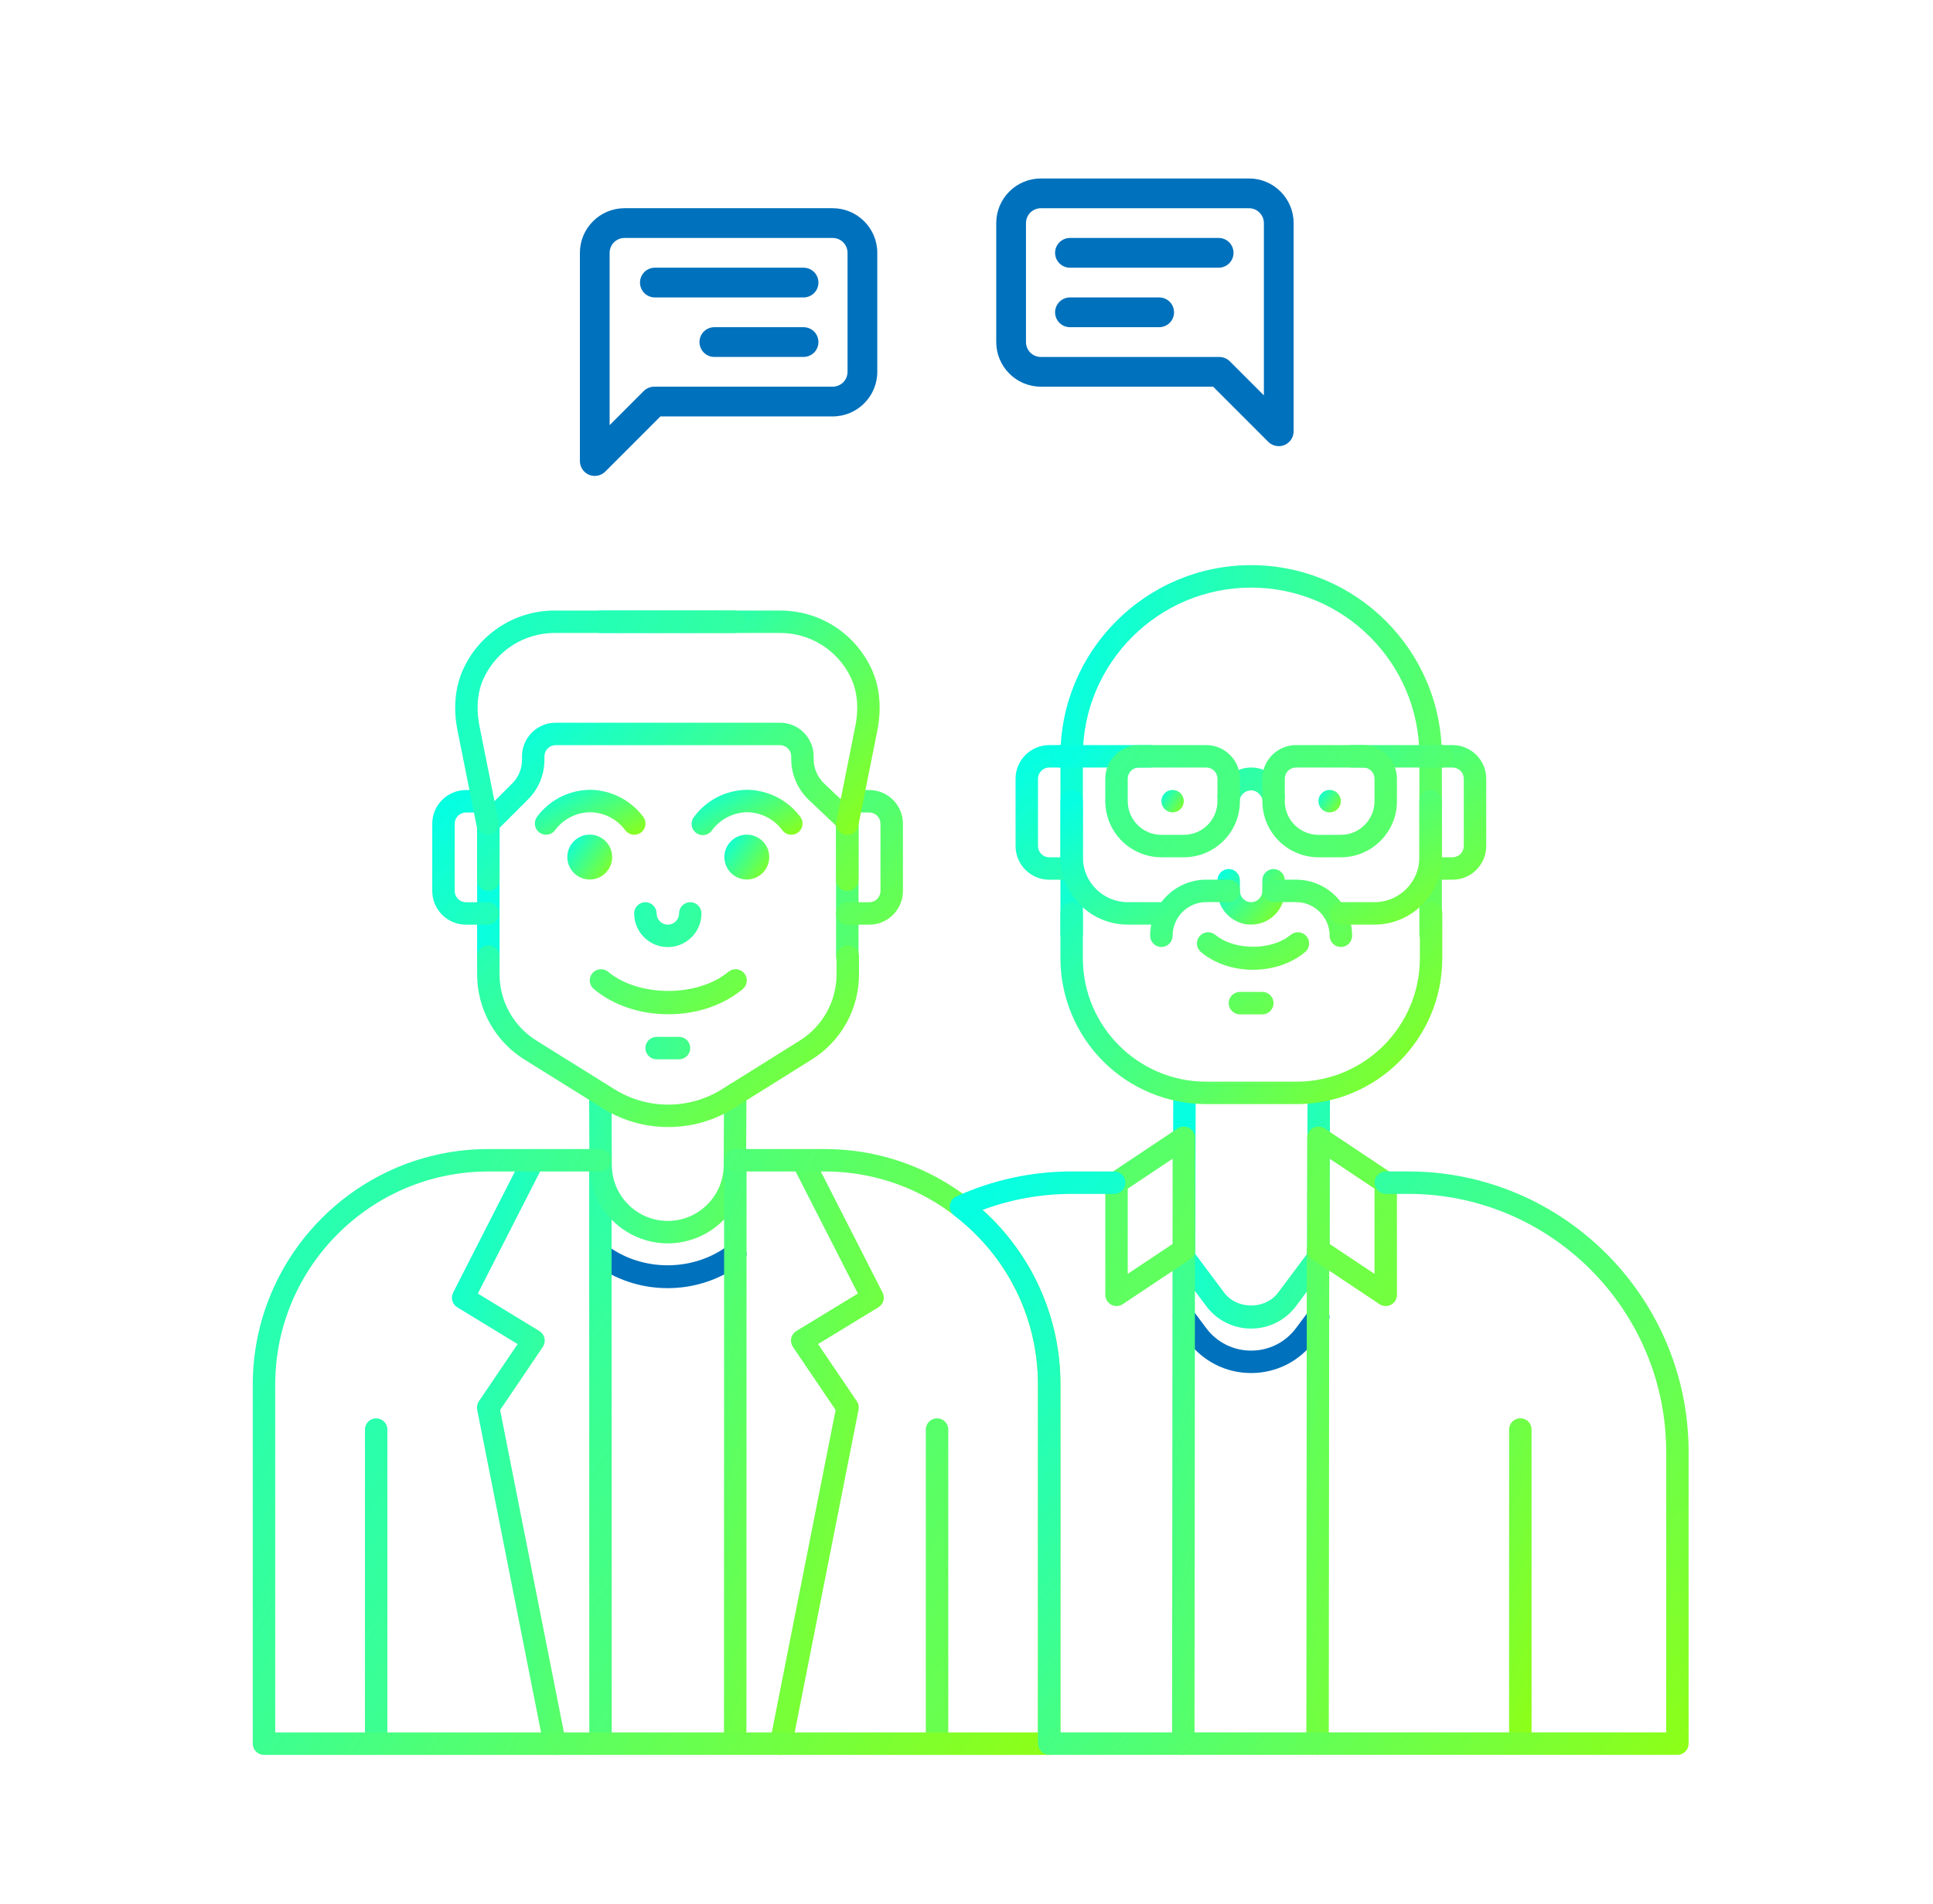 <svg width="65" height="64" viewBox="0 0 65 64" fill="none" xmlns="http://www.w3.org/2000/svg">
<path d="M42.071 46.161C41.66 46.162 41.255 46.068 40.888 45.884C40.52 45.7 40.202 45.433 39.957 45.103L39.511 44.507C39.451 44.427 39.425 44.326 39.44 44.227C39.454 44.128 39.507 44.039 39.587 43.979C39.667 43.919 39.768 43.893 39.867 43.908C39.966 43.922 40.055 43.975 40.115 44.055L40.561 44.651C40.736 44.887 40.964 45.078 41.226 45.209C41.488 45.34 41.777 45.408 42.071 45.407C42.67 45.407 43.22 45.132 43.58 44.651L44.026 44.055C44.086 43.975 44.175 43.922 44.274 43.908C44.373 43.893 44.474 43.919 44.554 43.979C44.634 44.039 44.687 44.128 44.702 44.227C44.716 44.326 44.69 44.427 44.63 44.507L44.184 45.103C43.94 45.432 43.621 45.7 43.254 45.884C42.886 46.067 42.481 46.162 42.071 46.161ZM22.451 43.307C21.552 43.309 20.678 43.018 19.961 42.476C19.885 42.415 19.836 42.326 19.825 42.23C19.813 42.133 19.839 42.035 19.897 41.957C19.956 41.879 20.042 41.827 20.138 41.812C20.235 41.796 20.333 41.818 20.413 41.873C21.599 42.764 23.315 42.761 24.5 41.864C24.58 41.803 24.68 41.777 24.779 41.791C24.878 41.804 24.968 41.857 25.028 41.936C25.089 42.016 25.115 42.117 25.101 42.216C25.088 42.315 25.035 42.404 24.956 42.465C24.236 43.013 23.356 43.309 22.451 43.307Z" fill="#0071BC"/>
<path d="M51.124 58.587C51.024 58.587 50.928 58.547 50.857 58.476C50.786 58.405 50.746 58.309 50.746 58.209V48.059C50.746 47.959 50.786 47.863 50.857 47.792C50.928 47.721 51.024 47.682 51.124 47.682C51.224 47.682 51.32 47.721 51.391 47.792C51.461 47.863 51.501 47.959 51.501 48.059V58.209C51.501 58.309 51.461 58.405 51.391 58.476C51.32 58.547 51.224 58.587 51.124 58.587ZM42.071 44.666C41.778 44.667 41.488 44.599 41.226 44.468C40.964 44.337 40.736 44.146 40.561 43.91L39.512 42.508C39.463 42.442 39.436 42.362 39.437 42.28L39.452 36.992C39.453 36.893 39.493 36.797 39.563 36.727C39.634 36.656 39.73 36.617 39.83 36.617H39.83C40.038 36.618 40.208 36.787 40.207 36.995L40.191 42.156L41.165 43.459C41.596 44.035 42.545 44.035 42.977 43.459L43.952 42.156L43.968 36.993C43.968 36.894 44.008 36.798 44.078 36.727C44.149 36.657 44.245 36.618 44.345 36.618H44.345C44.554 36.618 44.723 36.788 44.722 36.996L44.706 42.283C44.706 42.364 44.679 42.443 44.631 42.508L43.581 43.91C43.406 44.146 43.178 44.337 42.916 44.468C42.654 44.599 42.364 44.667 42.071 44.666Z" fill="url(#paint0_linear_968_3420)"/>
<path d="M39.79 59C39.69 59 39.594 58.96 39.523 58.889C39.452 58.819 39.413 58.723 39.413 58.623L39.428 42.019C39.428 41.919 39.468 41.823 39.539 41.752C39.61 41.682 39.706 41.642 39.806 41.642C39.906 41.642 40.002 41.682 40.072 41.752C40.143 41.823 40.183 41.919 40.183 42.019L40.167 58.623C40.167 58.723 40.127 58.819 40.056 58.889C39.986 58.96 39.89 59 39.79 59ZM44.305 59C44.205 59 44.109 58.96 44.038 58.889C43.968 58.819 43.928 58.723 43.928 58.623L43.944 42.02C43.944 41.92 43.983 41.824 44.054 41.753C44.125 41.682 44.221 41.643 44.321 41.643C44.421 41.643 44.517 41.682 44.587 41.753C44.658 41.824 44.698 41.92 44.698 42.02L44.682 58.623C44.682 58.723 44.642 58.819 44.572 58.889C44.501 58.96 44.405 59 44.305 59ZM48.106 31.778C48.006 31.778 47.91 31.738 47.84 31.668C47.769 31.597 47.729 31.501 47.729 31.401V25.412C47.729 22.293 45.191 19.755 42.071 19.755C38.951 19.755 36.413 22.293 36.413 25.412V31.4C36.413 31.5 36.373 31.596 36.303 31.667C36.232 31.738 36.136 31.777 36.036 31.777C35.936 31.777 35.84 31.738 35.769 31.667C35.698 31.596 35.659 31.5 35.659 31.4V25.412C35.659 21.876 38.535 19 42.071 19C45.607 19 48.484 21.877 48.484 25.412V31.4C48.484 31.45 48.474 31.499 48.455 31.545C48.436 31.591 48.408 31.632 48.373 31.667C48.338 31.703 48.297 31.73 48.251 31.749C48.205 31.768 48.156 31.778 48.106 31.778Z" fill="url(#paint1_linear_968_3420)"/>
<path d="M42.071 31.085C41.447 31.085 40.94 30.577 40.94 29.953V29.593C40.94 29.494 40.979 29.398 41.05 29.327C41.121 29.256 41.217 29.216 41.317 29.216C41.417 29.216 41.513 29.256 41.583 29.327C41.654 29.398 41.694 29.494 41.694 29.593V29.953C41.694 30.053 41.734 30.149 41.804 30.22C41.875 30.291 41.971 30.331 42.071 30.331C42.171 30.331 42.267 30.291 42.338 30.22C42.408 30.149 42.448 30.053 42.448 29.953V29.593C42.448 29.494 42.488 29.398 42.559 29.327C42.63 29.256 42.725 29.216 42.825 29.216C42.925 29.216 43.021 29.256 43.092 29.327C43.163 29.398 43.203 29.494 43.203 29.593V29.953C43.203 30.577 42.695 31.085 42.071 31.085Z" fill="url(#paint2_linear_968_3420)"/>
<path d="M39.43 27.311C39.638 27.311 39.807 27.142 39.807 26.934C39.807 26.726 39.638 26.557 39.43 26.557C39.222 26.557 39.053 26.726 39.053 26.934C39.053 27.142 39.222 27.311 39.43 27.311Z" fill="url(#paint3_linear_968_3420)"/>
<path d="M44.711 27.311C44.919 27.311 45.088 27.142 45.088 26.934C45.088 26.726 44.919 26.557 44.711 26.557C44.502 26.557 44.334 26.726 44.334 26.934C44.334 27.142 44.502 27.311 44.711 27.311Z" fill="url(#paint4_linear_968_3420)"/>
<path d="M36.02 29.576H35.282C34.658 29.576 34.15 29.068 34.15 28.444V26.181C34.15 25.557 34.658 25.05 35.282 25.05H36.02C36.12 25.05 36.216 25.089 36.287 25.16C36.358 25.231 36.397 25.327 36.397 25.427C36.397 25.527 36.358 25.623 36.287 25.694C36.216 25.764 36.12 25.804 36.02 25.804H35.282C35.181 25.804 35.086 25.844 35.015 25.914C34.944 25.985 34.904 26.081 34.904 26.181V28.444C34.904 28.544 34.944 28.64 35.015 28.711C35.086 28.782 35.181 28.822 35.282 28.822H36.02C36.12 28.822 36.216 28.861 36.287 28.932C36.358 29.003 36.397 29.099 36.397 29.199C36.397 29.299 36.358 29.395 36.287 29.465C36.216 29.536 36.12 29.576 36.02 29.576ZM48.845 29.576H48.106C48.006 29.576 47.91 29.536 47.84 29.465C47.769 29.395 47.729 29.299 47.729 29.199C47.729 29.099 47.769 29.003 47.84 28.932C47.91 28.861 48.006 28.822 48.106 28.822H48.845C48.945 28.822 49.041 28.782 49.112 28.711C49.182 28.64 49.222 28.544 49.222 28.444V26.181C49.222 26.081 49.182 25.985 49.112 25.914C49.041 25.844 48.945 25.804 48.845 25.804H48.106C48.006 25.804 47.91 25.764 47.84 25.694C47.769 25.623 47.729 25.527 47.729 25.427C47.729 25.327 47.769 25.231 47.84 25.16C47.91 25.089 48.006 25.05 48.106 25.05H48.845C49.469 25.05 49.977 25.557 49.977 26.181V28.444C49.977 29.068 49.469 29.576 48.845 29.576ZM39.053 31.838C38.954 31.838 38.858 31.799 38.787 31.728C38.716 31.658 38.676 31.562 38.676 31.462V31.46C38.676 30.419 39.523 29.574 40.562 29.574H41.317C41.417 29.574 41.513 29.613 41.584 29.684C41.654 29.755 41.694 29.851 41.694 29.951C41.694 30.051 41.654 30.147 41.584 30.218C41.513 30.288 41.417 30.328 41.317 30.328H40.562C39.938 30.328 39.431 30.836 39.431 31.46C39.431 31.56 39.391 31.656 39.32 31.727C39.25 31.798 39.154 31.838 39.053 31.838ZM45.089 31.838C44.989 31.838 44.893 31.799 44.822 31.728C44.752 31.658 44.712 31.562 44.712 31.462V31.46C44.712 30.836 44.204 30.328 43.58 30.328H42.825C42.725 30.328 42.63 30.288 42.559 30.218C42.488 30.147 42.448 30.051 42.448 29.951C42.448 29.851 42.488 29.755 42.559 29.684C42.63 29.613 42.725 29.574 42.825 29.574H43.58C44.62 29.574 45.466 30.419 45.466 31.46C45.466 31.509 45.456 31.558 45.438 31.604C45.419 31.65 45.391 31.692 45.356 31.727C45.321 31.762 45.279 31.79 45.233 31.809C45.188 31.828 45.138 31.838 45.089 31.838ZM42.448 34.102H41.694C41.594 34.102 41.498 34.063 41.427 33.992C41.356 33.921 41.317 33.825 41.317 33.725C41.317 33.625 41.356 33.529 41.427 33.459C41.498 33.388 41.594 33.348 41.694 33.348H42.448C42.548 33.348 42.644 33.388 42.715 33.459C42.786 33.529 42.825 33.625 42.825 33.725C42.825 33.825 42.786 33.921 42.715 33.992C42.644 34.063 42.548 34.102 42.448 34.102Z" fill="url(#paint5_linear_968_3420)"/>
<path d="M39.053 31.085H37.922C36.674 31.085 35.659 30.069 35.659 28.822V26.936C35.659 26.835 35.698 26.74 35.769 26.669C35.84 26.598 35.936 26.558 36.036 26.558C36.136 26.558 36.232 26.598 36.303 26.669C36.373 26.74 36.413 26.835 36.413 26.936V28.822C36.413 29.654 37.09 30.33 37.922 30.33H39.053C39.154 30.33 39.249 30.37 39.32 30.441C39.391 30.512 39.431 30.608 39.431 30.708C39.431 30.808 39.391 30.904 39.32 30.974C39.249 31.045 39.154 31.085 39.053 31.085ZM46.22 31.085H45.089C44.989 31.085 44.893 31.045 44.822 30.974C44.751 30.904 44.712 30.808 44.712 30.708C44.712 30.608 44.751 30.512 44.822 30.441C44.893 30.37 44.989 30.33 45.089 30.33H46.22C47.053 30.33 47.729 29.654 47.729 28.822V26.936C47.729 26.835 47.769 26.74 47.84 26.669C47.91 26.598 48.006 26.558 48.106 26.558C48.206 26.558 48.302 26.598 48.373 26.669C48.444 26.74 48.484 26.835 48.484 26.936V28.822C48.484 30.069 47.468 31.085 46.22 31.085ZM42.135 32.603C41.467 32.603 40.846 32.392 40.384 32.009C40.307 31.945 40.259 31.853 40.25 31.753C40.241 31.654 40.272 31.554 40.336 31.477C40.4 31.401 40.492 31.352 40.591 31.343C40.691 31.334 40.79 31.365 40.867 31.429C41.51 31.964 42.76 31.964 43.402 31.429C43.479 31.365 43.578 31.334 43.678 31.343C43.777 31.352 43.869 31.401 43.933 31.477C43.997 31.554 44.028 31.654 44.019 31.753C44.01 31.853 43.962 31.945 43.885 32.009C43.423 32.392 42.802 32.603 42.135 32.603Z" fill="url(#paint6_linear_968_3420)"/>
<path d="M43.596 37.12H40.562C39.262 37.118 38.016 36.601 37.096 35.682C36.177 34.763 35.66 33.516 35.658 32.216V30.708C35.658 30.608 35.698 30.512 35.769 30.441C35.84 30.37 35.936 30.33 36.036 30.33C36.136 30.33 36.232 30.37 36.302 30.441C36.373 30.512 36.413 30.608 36.413 30.708V32.216C36.413 34.504 38.274 36.366 40.562 36.366H43.596C45.884 36.366 47.745 34.504 47.745 32.216V30.708C47.745 30.608 47.785 30.512 47.855 30.441C47.926 30.37 48.022 30.33 48.122 30.33C48.222 30.33 48.318 30.37 48.389 30.441C48.459 30.512 48.499 30.608 48.499 30.708V32.216C48.499 34.92 46.299 37.12 43.596 37.12ZM38.676 25.804H35.658C35.558 25.804 35.462 25.764 35.392 25.694C35.321 25.623 35.281 25.527 35.281 25.427C35.281 25.327 35.321 25.231 35.392 25.16C35.462 25.089 35.558 25.05 35.658 25.05H38.676C38.776 25.05 38.872 25.089 38.943 25.16C39.014 25.231 39.053 25.327 39.053 25.427C39.053 25.527 39.014 25.623 38.943 25.694C38.872 25.764 38.776 25.804 38.676 25.804ZM48.483 25.804H45.466C45.366 25.804 45.27 25.764 45.199 25.694C45.128 25.623 45.089 25.527 45.089 25.427C45.089 25.327 45.128 25.231 45.199 25.16C45.27 25.089 45.366 25.05 45.466 25.05H48.483C48.583 25.05 48.679 25.089 48.75 25.16C48.821 25.231 48.861 25.327 48.861 25.427C48.861 25.527 48.821 25.623 48.75 25.694C48.679 25.764 48.583 25.804 48.483 25.804ZM42.825 27.165C42.742 27.165 42.662 27.138 42.596 27.087C42.53 27.036 42.483 26.965 42.462 26.885C42.283 26.418 41.78 26.519 41.682 26.885C41.669 26.933 41.647 26.978 41.617 27.017C41.586 27.056 41.549 27.09 41.506 27.114C41.463 27.139 41.415 27.155 41.366 27.161C41.317 27.168 41.267 27.164 41.219 27.151C41.171 27.139 41.127 27.116 41.087 27.086C41.048 27.056 41.015 27.019 40.99 26.976C40.965 26.933 40.95 26.886 40.943 26.836C40.937 26.787 40.94 26.737 40.953 26.69C41.093 26.168 41.553 25.803 42.072 25.803C42.542 25.803 42.963 26.097 43.144 26.552C43.162 26.598 43.178 26.644 43.19 26.691C43.205 26.747 43.207 26.806 43.196 26.862C43.184 26.919 43.16 26.972 43.125 27.018C43.089 27.064 43.044 27.101 42.992 27.126C42.94 27.152 42.883 27.165 42.825 27.165Z" fill="url(#paint7_linear_968_3420)"/>
<path d="M39.808 28.822H39.053C38.553 28.821 38.074 28.622 37.72 28.268C37.367 27.915 37.168 27.436 37.167 26.936V26.181C37.167 25.557 37.675 25.05 38.299 25.05H40.562C41.186 25.05 41.694 25.557 41.694 26.181V26.936C41.694 27.976 40.847 28.822 39.808 28.822ZM38.299 25.804C38.199 25.804 38.103 25.844 38.032 25.914C37.961 25.985 37.922 26.081 37.922 26.181V26.936C37.922 27.559 38.429 28.067 39.053 28.067H39.808C40.432 28.067 40.939 27.559 40.939 26.936V26.181C40.939 26.081 40.9 25.985 40.829 25.914C40.758 25.844 40.662 25.804 40.562 25.804H38.299ZM45.089 28.822H44.334C43.834 28.821 43.355 28.622 43.001 28.268C42.648 27.915 42.449 27.436 42.448 26.936V26.181C42.448 25.557 42.956 25.05 43.58 25.05H45.843C46.467 25.05 46.974 25.557 46.974 26.181V26.936C46.974 27.976 46.128 28.822 45.089 28.822ZM43.58 25.804C43.48 25.804 43.384 25.844 43.313 25.914C43.242 25.985 43.203 26.081 43.203 26.181V26.936C43.203 27.559 43.71 28.067 44.334 28.067H45.089C45.712 28.067 46.22 27.559 46.22 26.936V26.181C46.22 26.081 46.18 25.985 46.11 25.914C46.039 25.844 45.943 25.804 45.843 25.804H43.58ZM37.544 43.91C37.444 43.91 37.349 43.87 37.278 43.799C37.207 43.728 37.167 43.633 37.167 43.532V39.76C37.167 39.634 37.23 39.517 37.336 39.447L39.599 37.938C39.656 37.9 39.721 37.878 39.79 37.875C39.858 37.872 39.926 37.887 39.986 37.92C40.046 37.952 40.096 38 40.131 38.058C40.166 38.117 40.185 38.183 40.185 38.252V42.024C40.185 42.086 40.17 42.147 40.14 42.202C40.111 42.257 40.068 42.303 40.017 42.337L37.754 43.846C37.691 43.887 37.619 43.91 37.544 43.91ZM37.922 39.962V42.827L39.431 41.822V38.956L37.922 39.962ZM39.808 42.024H39.815H39.808ZM46.597 43.91C46.523 43.91 46.45 43.888 46.388 43.846L44.125 42.337C44.073 42.303 44.031 42.257 44.002 42.202C43.972 42.147 43.957 42.086 43.957 42.024V38.252C43.957 38.183 43.975 38.117 44.011 38.058C44.046 37.999 44.096 37.952 44.156 37.919C44.216 37.887 44.284 37.872 44.352 37.875C44.42 37.878 44.486 37.9 44.543 37.938L46.806 39.447C46.912 39.517 46.974 39.634 46.974 39.76V43.532C46.975 43.582 46.965 43.631 46.946 43.677C46.927 43.723 46.9 43.765 46.864 43.8C46.829 43.835 46.788 43.862 46.742 43.881C46.696 43.9 46.647 43.91 46.597 43.91ZM44.711 41.822L46.22 42.827V39.962L44.711 38.956V41.822ZM12.649 58.59C12.549 58.59 12.453 58.55 12.383 58.479C12.312 58.408 12.272 58.312 12.272 58.212V48.061C12.272 47.961 12.312 47.865 12.383 47.794C12.453 47.724 12.549 47.684 12.649 47.684C12.749 47.684 12.845 47.724 12.916 47.794C12.987 47.865 13.026 47.961 13.026 48.061V58.212C13.026 58.312 12.987 58.408 12.916 58.479C12.845 58.55 12.749 58.59 12.649 58.59ZM20.193 58.59C20.093 58.59 19.997 58.55 19.927 58.479C19.856 58.408 19.816 58.312 19.816 58.212L19.811 39.008C19.811 38.908 19.851 38.812 19.921 38.742C19.992 38.671 20.088 38.631 20.188 38.631C20.288 38.631 20.384 38.671 20.455 38.742C20.525 38.812 20.565 38.908 20.565 39.008L20.57 58.212C20.57 58.312 20.531 58.408 20.46 58.479C20.389 58.55 20.293 58.59 20.193 58.59ZM31.509 58.59C31.409 58.59 31.313 58.55 31.242 58.479C31.172 58.408 31.132 58.312 31.132 58.212V48.061C31.132 47.961 31.172 47.865 31.242 47.794C31.313 47.724 31.409 47.684 31.509 47.684C31.609 47.684 31.705 47.724 31.776 47.794C31.847 47.865 31.887 47.961 31.887 48.061V58.212C31.887 58.312 31.847 58.408 31.776 58.479C31.705 58.55 31.609 58.59 31.509 58.59Z" fill="url(#paint8_linear_968_3420)"/>
<path d="M22.455 41.802C21.756 41.801 21.087 41.523 20.593 41.029C20.099 40.535 19.821 39.865 19.82 39.167L19.81 36.814C19.809 36.605 19.969 36.412 20.187 36.435C20.287 36.435 20.383 36.474 20.454 36.545C20.524 36.615 20.564 36.711 20.565 36.811L20.574 39.165C20.574 40.204 21.418 41.047 22.455 41.047C23.492 41.047 24.336 40.204 24.336 39.167L24.345 36.785C24.345 36.685 24.385 36.59 24.456 36.519C24.527 36.449 24.622 36.409 24.722 36.409C24.947 36.376 25.099 36.579 25.099 36.788L25.09 39.168C25.089 39.867 24.811 40.536 24.317 41.03C23.823 41.523 23.154 41.801 22.455 41.802ZM22.834 35.613H22.079C21.979 35.613 21.883 35.574 21.813 35.503C21.742 35.432 21.702 35.336 21.702 35.236C21.702 35.136 21.742 35.04 21.813 34.969C21.883 34.899 21.979 34.859 22.079 34.859H22.834C22.934 34.859 23.03 34.899 23.101 34.969C23.171 35.04 23.211 35.136 23.211 35.236C23.211 35.336 23.171 35.432 23.101 35.503C23.03 35.574 22.934 35.613 22.834 35.613ZM18.653 59C18.566 59 18.481 58.969 18.414 58.914C18.346 58.859 18.3 58.782 18.283 58.696L16.046 47.396C16.036 47.347 16.036 47.297 16.046 47.248C16.056 47.199 16.075 47.153 16.103 47.111L17.406 45.188L15.377 43.951C15.295 43.902 15.236 43.823 15.21 43.732C15.184 43.64 15.194 43.542 15.237 43.458L17.595 38.837C17.642 38.751 17.721 38.687 17.814 38.658C17.908 38.629 18.009 38.638 18.097 38.683C18.184 38.727 18.251 38.804 18.282 38.897C18.314 38.99 18.308 39.092 18.266 39.18L16.068 43.489L18.137 44.749C18.18 44.776 18.218 44.811 18.248 44.852C18.277 44.894 18.298 44.941 18.309 44.991C18.32 45.041 18.321 45.093 18.311 45.143C18.301 45.193 18.282 45.24 18.253 45.283L16.817 47.404L19.023 58.55C19.034 58.605 19.033 58.661 19.019 58.715C19.006 58.77 18.98 58.82 18.945 58.863C18.909 58.906 18.865 58.941 18.814 58.964C18.764 58.988 18.709 59 18.653 59Z" fill="url(#paint9_linear_968_3420)"/>
<path d="M24.722 58.589C24.622 58.589 24.526 58.55 24.455 58.479C24.384 58.408 24.345 58.312 24.345 58.212L24.35 39.008C24.35 38.908 24.39 38.812 24.46 38.741C24.531 38.671 24.627 38.631 24.727 38.631C24.827 38.631 24.923 38.671 24.994 38.741C25.065 38.812 25.104 38.908 25.104 39.008L25.099 58.212C25.099 58.312 25.059 58.408 24.989 58.479C24.918 58.55 24.822 58.589 24.722 58.589ZM26.262 59C26.206 59 26.151 58.988 26.101 58.964C26.05 58.94 26.006 58.906 25.97 58.862C25.935 58.819 25.909 58.769 25.896 58.715C25.882 58.661 25.881 58.604 25.892 58.549L28.099 47.403L26.662 45.282C26.634 45.239 26.614 45.192 26.604 45.142C26.595 45.092 26.595 45.04 26.606 44.99C26.617 44.94 26.638 44.893 26.667 44.852C26.697 44.81 26.735 44.775 26.778 44.748L28.848 43.489L26.649 39.179C26.607 39.091 26.601 38.989 26.633 38.896C26.665 38.803 26.731 38.727 26.818 38.682C26.906 38.637 27.007 38.628 27.101 38.657C27.195 38.686 27.274 38.75 27.321 38.836L29.678 43.457C29.721 43.541 29.731 43.639 29.705 43.731C29.679 43.822 29.62 43.901 29.539 43.95L27.509 45.187L28.812 47.11C28.869 47.193 28.89 47.296 28.87 47.395L26.633 58.695C26.616 58.781 26.57 58.858 26.502 58.914C26.434 58.969 26.35 59 26.262 59ZM28.492 32.535C28.392 32.535 28.296 32.495 28.225 32.424C28.154 32.353 28.114 32.257 28.114 32.157V27.678C28.114 27.578 28.154 27.482 28.225 27.411C28.296 27.34 28.392 27.3 28.492 27.3C28.592 27.3 28.688 27.34 28.758 27.411C28.829 27.482 28.869 27.578 28.869 27.678V32.157C28.869 32.257 28.829 32.353 28.758 32.424C28.688 32.495 28.592 32.535 28.492 32.535ZM16.421 32.535C16.321 32.535 16.225 32.495 16.154 32.424C16.084 32.353 16.044 32.257 16.044 32.157V27.678C16.044 27.578 16.084 27.482 16.154 27.411C16.225 27.34 16.321 27.3 16.421 27.3C16.521 27.3 16.617 27.34 16.688 27.411C16.759 27.482 16.798 27.578 16.798 27.678V32.157C16.798 32.257 16.759 32.353 16.688 32.424C16.617 32.495 16.521 32.535 16.421 32.535ZM22.456 31.841C21.832 31.841 21.325 31.334 21.325 30.71C21.325 30.61 21.364 30.514 21.435 30.443C21.506 30.372 21.602 30.332 21.702 30.332C21.802 30.332 21.898 30.372 21.969 30.443C22.039 30.514 22.079 30.61 22.079 30.71C22.079 30.81 22.119 30.906 22.19 30.976C22.26 31.047 22.356 31.087 22.456 31.087C22.556 31.087 22.652 31.047 22.723 30.976C22.794 30.906 22.834 30.81 22.834 30.71C22.834 30.61 22.873 30.514 22.944 30.443C23.015 30.372 23.111 30.332 23.211 30.332C23.311 30.332 23.407 30.372 23.477 30.443C23.548 30.514 23.588 30.61 23.588 30.71C23.588 31.334 23.08 31.841 22.456 31.841Z" fill="url(#paint10_linear_968_3420)"/>
<path d="M16.405 31.087H15.667C15.043 31.087 14.535 30.579 14.535 29.956V27.692C14.535 27.068 15.043 26.561 15.667 26.561H16.109C16.209 26.561 16.305 26.6 16.376 26.671C16.446 26.742 16.486 26.838 16.486 26.938C16.486 27.038 16.446 27.134 16.376 27.205C16.305 27.275 16.209 27.315 16.109 27.315H15.667C15.567 27.315 15.471 27.355 15.4 27.426C15.329 27.496 15.29 27.592 15.29 27.692V29.956C15.29 30.055 15.329 30.151 15.4 30.222C15.471 30.293 15.567 30.333 15.667 30.333H16.405C16.505 30.333 16.601 30.372 16.672 30.443C16.743 30.514 16.782 30.61 16.782 30.71C16.782 30.81 16.743 30.906 16.672 30.977C16.601 31.047 16.505 31.087 16.405 31.087ZM29.23 31.087H28.492C28.392 31.087 28.296 31.047 28.225 30.977C28.154 30.906 28.114 30.81 28.114 30.71C28.114 30.61 28.154 30.514 28.225 30.443C28.296 30.372 28.392 30.333 28.492 30.333H29.23C29.33 30.333 29.426 30.293 29.497 30.222C29.568 30.151 29.607 30.055 29.607 29.956V27.692C29.607 27.592 29.568 27.496 29.497 27.426C29.426 27.355 29.33 27.315 29.23 27.315H28.642C28.543 27.315 28.447 27.275 28.376 27.205C28.305 27.134 28.265 27.038 28.265 26.938C28.265 26.838 28.305 26.742 28.376 26.671C28.447 26.6 28.543 26.561 28.642 26.561H29.23C29.854 26.561 30.362 27.068 30.362 27.692V29.956C30.362 30.579 29.854 31.087 29.23 31.087ZM22.47 37.89C21.694 37.892 20.934 37.676 20.275 37.266L17.643 35.627C17.153 35.324 16.748 34.899 16.468 34.395C16.188 33.891 16.042 33.323 16.044 32.746V32.158C16.044 32.058 16.084 31.962 16.154 31.891C16.225 31.82 16.321 31.78 16.421 31.78C16.521 31.78 16.617 31.82 16.688 31.891C16.759 31.962 16.798 32.058 16.798 32.158V32.746C16.798 33.663 17.263 34.501 18.042 34.987L20.673 36.627C21.213 36.961 21.836 37.138 22.471 37.137C23.106 37.137 23.729 36.96 24.268 36.625L26.889 34.987C27.269 34.751 27.583 34.421 27.801 34.029C28.018 33.638 28.131 33.196 28.13 32.748V32.158C28.13 32.058 28.17 31.962 28.241 31.891C28.311 31.82 28.407 31.78 28.508 31.78C28.608 31.78 28.703 31.82 28.774 31.891C28.845 31.962 28.885 32.058 28.885 32.158V32.748C28.887 33.324 28.741 33.891 28.462 34.395C28.182 34.899 27.778 35.323 27.288 35.626L24.668 37.264C24.009 37.675 23.247 37.892 22.47 37.89Z" fill="url(#paint11_linear_968_3420)"/>
<path d="M22.472 34.099C21.515 34.099 20.625 33.798 19.968 33.251C19.891 33.187 19.842 33.095 19.833 32.996C19.824 32.896 19.855 32.797 19.919 32.72C19.983 32.643 20.075 32.595 20.175 32.586C20.274 32.576 20.373 32.607 20.45 32.671C21.48 33.529 23.464 33.529 24.494 32.671C24.571 32.607 24.67 32.576 24.77 32.586C24.869 32.595 24.962 32.643 25.026 32.72C25.09 32.797 25.12 32.896 25.111 32.996C25.102 33.095 25.054 33.187 24.977 33.251C24.319 33.798 23.43 34.099 22.472 34.099ZM28.492 29.955C28.392 29.955 28.296 29.916 28.225 29.845C28.154 29.774 28.114 29.678 28.114 29.578V27.76L27.195 26.89C27.009 26.713 26.861 26.501 26.76 26.265C26.659 26.03 26.606 25.777 26.606 25.52V25.429C26.606 25.329 26.566 25.233 26.495 25.162C26.424 25.091 26.328 25.052 26.228 25.052H18.684C18.584 25.052 18.488 25.091 18.418 25.162C18.347 25.233 18.307 25.329 18.307 25.429V25.544C18.307 26.048 18.111 26.522 17.754 26.878L16.798 27.832V29.578C16.798 29.677 16.759 29.773 16.688 29.844C16.617 29.915 16.521 29.955 16.421 29.955C16.321 29.955 16.225 29.915 16.154 29.844C16.084 29.773 16.044 29.677 16.044 29.578V27.676C16.044 27.576 16.084 27.48 16.154 27.409L17.221 26.344C17.435 26.131 17.553 25.846 17.553 25.543V25.428C17.553 24.804 18.061 24.297 18.684 24.297H26.228C26.852 24.297 27.36 24.804 27.36 25.428V25.52C27.36 25.829 27.489 26.128 27.714 26.342L28.751 27.323C28.788 27.359 28.818 27.401 28.838 27.448C28.858 27.495 28.869 27.546 28.869 27.597V29.578C28.869 29.627 28.859 29.676 28.84 29.722C28.821 29.768 28.794 29.81 28.759 29.845C28.724 29.88 28.682 29.908 28.636 29.927C28.59 29.946 28.541 29.955 28.492 29.955Z" fill="url(#paint12_linear_968_3420)"/>
<path d="M28.492 28.07C28.436 28.07 28.381 28.057 28.33 28.034C28.28 28.01 28.235 27.975 28.2 27.932C28.164 27.889 28.139 27.838 28.125 27.784C28.112 27.73 28.11 27.673 28.121 27.618L28.762 24.415C28.848 23.986 28.889 23.35 28.601 22.76C28.385 22.315 28.047 21.94 27.628 21.678C27.208 21.416 26.723 21.278 26.228 21.28H20.193C20.093 21.28 19.997 21.24 19.926 21.169C19.855 21.099 19.815 21.003 19.815 20.903C19.815 20.803 19.855 20.707 19.926 20.636C19.997 20.565 20.093 20.526 20.193 20.526H26.228C27.534 20.526 28.702 21.255 29.278 22.428C29.58 23.045 29.657 23.784 29.501 24.563L28.861 27.765C28.844 27.851 28.798 27.928 28.731 27.984C28.664 28.04 28.579 28.07 28.492 28.07Z" fill="url(#paint13_linear_968_3420)"/>
<path d="M16.396 28.069C16.309 28.069 16.225 28.039 16.157 27.984C16.09 27.928 16.044 27.852 16.027 27.766L15.385 24.563C15.229 23.784 15.307 23.045 15.609 22.429C15.886 21.856 16.32 21.374 16.86 21.038C17.399 20.701 18.023 20.524 18.659 20.526H24.694C24.794 20.526 24.89 20.566 24.961 20.637C25.032 20.707 25.071 20.803 25.071 20.903C25.071 21.003 25.032 21.099 24.961 21.17C24.89 21.241 24.794 21.28 24.694 21.28H18.659C18.164 21.279 17.679 21.416 17.259 21.678C16.839 21.94 16.502 22.315 16.285 22.761C15.996 23.351 16.038 23.986 16.124 24.416L16.765 27.619C16.776 27.674 16.775 27.73 16.761 27.784C16.748 27.838 16.722 27.888 16.687 27.931C16.652 27.974 16.607 28.009 16.557 28.033C16.507 28.057 16.452 28.069 16.396 28.069ZM35.281 59H8.877C8.777 59 8.681 58.96 8.61 58.889C8.54 58.819 8.5 58.723 8.5 58.623V46.552C8.5 42.184 12.053 38.631 16.421 38.631H20.177C20.277 38.631 20.373 38.671 20.444 38.741C20.515 38.812 20.555 38.908 20.555 39.008C20.555 39.108 20.515 39.204 20.444 39.275C20.373 39.346 20.277 39.385 20.177 39.385H16.421C12.47 39.385 9.254 42.601 9.254 46.552V58.245H34.904V46.552C34.904 42.601 31.689 39.385 27.737 39.385H24.727C24.627 39.385 24.531 39.346 24.46 39.275C24.39 39.204 24.35 39.108 24.35 39.008C24.35 38.908 24.39 38.812 24.46 38.741C24.531 38.671 24.627 38.631 24.727 38.631H27.737C32.105 38.631 35.658 42.184 35.658 46.552V58.623C35.658 58.723 35.619 58.819 35.548 58.889C35.477 58.96 35.381 59 35.281 59Z" fill="url(#paint14_linear_968_3420)"/>
<path d="M56.405 58.998H35.282C35.181 58.998 35.086 58.958 35.015 58.887C34.944 58.817 34.904 58.721 34.904 58.621V46.553C34.904 44.311 33.878 42.238 32.087 40.866C32.035 40.826 31.994 40.774 31.968 40.714C31.942 40.654 31.933 40.588 31.941 40.523C31.948 40.458 31.972 40.396 32.011 40.344C32.05 40.291 32.102 40.25 32.161 40.223C33.378 39.67 34.7 39.383 36.037 39.384H37.467C37.567 39.384 37.663 39.424 37.734 39.495C37.804 39.565 37.844 39.661 37.844 39.761C37.844 39.861 37.804 39.957 37.734 40.028C37.663 40.099 37.567 40.139 37.467 40.139H36.036C35.008 40.139 34.002 40.32 33.039 40.678C33.866 41.417 34.527 42.322 34.978 43.335C35.43 44.348 35.662 45.444 35.659 46.553V58.243H56.028V48.813C56.028 44.03 52.136 40.138 47.352 40.138H46.599C46.499 40.138 46.403 40.098 46.332 40.027C46.262 39.957 46.222 39.861 46.222 39.761C46.222 39.661 46.262 39.565 46.332 39.494C46.403 39.423 46.499 39.383 46.599 39.383H47.352C52.552 39.383 56.782 43.613 56.782 48.813V58.621C56.782 58.67 56.772 58.719 56.753 58.765C56.734 58.811 56.707 58.852 56.672 58.887C56.637 58.922 56.595 58.95 56.549 58.969C56.503 58.988 56.454 58.998 56.405 58.998Z" fill="url(#paint15_linear_968_3420)"/>
<path d="M19.831 29.569C20.248 29.569 20.585 29.231 20.585 28.815C20.585 28.398 20.248 28.06 19.831 28.06C19.414 28.06 19.077 28.398 19.077 28.815C19.077 29.231 19.414 29.569 19.831 29.569Z" fill="url(#paint16_linear_968_3420)"/>
<path d="M21.329 28.064C21.27 28.064 21.212 28.051 21.159 28.024C21.107 27.998 21.061 27.96 21.026 27.913C20.889 27.727 20.711 27.576 20.506 27.471C20.301 27.366 20.075 27.31 19.845 27.307C19.615 27.31 19.388 27.366 19.183 27.471C18.979 27.576 18.8 27.727 18.663 27.912C18.634 27.951 18.597 27.985 18.554 28.01C18.512 28.036 18.465 28.052 18.416 28.059C18.367 28.067 18.317 28.064 18.269 28.052C18.221 28.04 18.176 28.018 18.136 27.989C18.096 27.959 18.063 27.922 18.038 27.88C18.012 27.837 17.995 27.79 17.988 27.741C17.981 27.692 17.984 27.642 17.996 27.594C18.008 27.546 18.029 27.501 18.059 27.461C18.259 27.191 18.518 26.969 18.815 26.812C19.113 26.655 19.442 26.568 19.778 26.555C19.799 26.552 19.821 26.552 19.844 26.552C20.191 26.557 20.533 26.642 20.843 26.799C21.152 26.957 21.422 27.183 21.63 27.461C21.672 27.517 21.698 27.584 21.704 27.654C21.711 27.723 21.698 27.794 21.666 27.856C21.635 27.919 21.587 27.971 21.527 28.008C21.467 28.045 21.399 28.064 21.329 28.064Z" fill="url(#paint17_linear_968_3420)"/>
<path d="M25.112 29.569C25.529 29.569 25.867 29.231 25.867 28.815C25.867 28.398 25.529 28.06 25.112 28.06C24.696 28.06 24.358 28.398 24.358 28.815C24.358 29.231 24.696 29.569 25.112 29.569Z" fill="url(#paint18_linear_968_3420)"/>
<path d="M26.61 28.064C26.551 28.064 26.493 28.051 26.44 28.024C26.388 27.998 26.342 27.96 26.307 27.913C26.17 27.727 25.992 27.576 25.787 27.471C25.582 27.366 25.356 27.31 25.126 27.307C24.895 27.31 24.669 27.366 24.464 27.471C24.259 27.576 24.081 27.727 23.944 27.912C23.916 27.954 23.879 27.99 23.836 28.017C23.793 28.045 23.745 28.064 23.695 28.072C23.645 28.081 23.593 28.079 23.544 28.067C23.494 28.055 23.448 28.033 23.407 28.003C23.366 27.972 23.332 27.934 23.306 27.89C23.28 27.846 23.264 27.797 23.258 27.746C23.252 27.696 23.256 27.644 23.27 27.595C23.284 27.546 23.308 27.501 23.34 27.461C23.54 27.191 23.799 26.969 24.096 26.812C24.394 26.655 24.723 26.568 25.059 26.555C25.08 26.552 25.103 26.552 25.125 26.552C25.472 26.557 25.814 26.642 26.124 26.799C26.433 26.957 26.703 27.183 26.911 27.461C26.953 27.517 26.979 27.584 26.985 27.654C26.992 27.723 26.979 27.794 26.947 27.856C26.916 27.919 26.868 27.971 26.808 28.008C26.748 28.045 26.68 28.064 26.61 28.064Z" fill="url(#paint19_linear_968_3420)"/>
<path d="M40.979 8H35.979C35.846 8 35.719 8.053 35.626 8.146C35.532 8.24 35.479 8.367 35.479 8.5C35.479 8.633 35.532 8.76 35.626 8.854C35.719 8.947 35.846 9 35.979 9H40.979C41.112 9 41.239 8.947 41.333 8.854C41.426 8.76 41.479 8.633 41.479 8.5C41.479 8.367 41.426 8.24 41.333 8.146C41.239 8.053 41.112 8 40.979 8ZM38.979 10H35.979C35.846 10 35.719 10.053 35.626 10.146C35.532 10.24 35.479 10.367 35.479 10.5C35.479 10.633 35.532 10.76 35.626 10.854C35.719 10.947 35.846 11 35.979 11H38.979C39.112 11 39.239 10.947 39.333 10.854C39.426 10.76 39.479 10.633 39.479 10.5C39.479 10.367 39.426 10.24 39.333 10.146C39.239 10.053 39.112 10 38.979 10Z" fill="#0071BC"/>
<path d="M42 6H35C34.173 6 33.5 6.673 33.5 7.5V11.5C33.5 12.327 34.173 13 35 13H40.793L42.647 14.854C42.717 14.924 42.806 14.971 42.903 14.99C43 15.01 43.1 15 43.192 14.962C43.283 14.924 43.361 14.86 43.416 14.778C43.471 14.695 43.5 14.599 43.5 14.5V7.5C43.5 6.673 42.827 6 42 6ZM42.5 13.293L41.354 12.147C41.307 12.101 41.252 12.064 41.191 12.039C41.131 12.014 41.066 12.001 41 12.001H35C34.867 12.001 34.74 11.948 34.646 11.855C34.553 11.761 34.5 11.634 34.5 11.501V7.501C34.5 7.368 34.553 7.241 34.646 7.147C34.74 7.054 34.867 7.001 35 7.001H42C42.133 7.001 42.26 7.054 42.353 7.147C42.447 7.241 42.5 7.368 42.5 7.501V13.293ZM27.021 9H22.021C21.888 9 21.761 9.053 21.667 9.146C21.574 9.24 21.521 9.367 21.521 9.5C21.521 9.633 21.574 9.76 21.667 9.854C21.761 9.947 21.888 10 22.021 10H27.021C27.154 10 27.281 9.947 27.375 9.854C27.468 9.76 27.521 9.633 27.521 9.5C27.521 9.367 27.468 9.24 27.375 9.146C27.281 9.053 27.154 9 27.021 9ZM27.021 11H24.021C23.888 11 23.761 11.053 23.667 11.146C23.574 11.24 23.521 11.367 23.521 11.5C23.521 11.633 23.574 11.76 23.667 11.854C23.761 11.947 23.888 12 24.021 12H27.021C27.154 12 27.281 11.947 27.375 11.854C27.468 11.76 27.521 11.633 27.521 11.5C27.521 11.367 27.468 11.24 27.375 11.146C27.281 11.053 27.154 11 27.021 11Z" fill="#0071BC"/>
<path d="M28 7H21C20.173 7 19.5 7.673 19.5 8.5V15.5C19.5 15.599 19.529 15.696 19.584 15.778C19.639 15.861 19.717 15.925 19.808 15.963C19.9 16.001 20.001 16.011 20.098 15.991C20.195 15.972 20.284 15.924 20.354 15.854L22.208 14H28C28.827 14 29.5 13.327 29.5 12.5V8.5C29.5 7.673 28.827 7 28 7ZM28.5 12.5C28.5 12.633 28.447 12.76 28.354 12.854C28.26 12.947 28.133 13 28 13H22C21.867 13 21.74 13.053 21.646 13.146L20.5 14.293V8.5C20.5 8.367 20.553 8.24 20.646 8.146C20.74 8.053 20.867 8 21 8H28C28.133 8 28.26 8.053 28.354 8.146C28.447 8.24 28.5 8.367 28.5 8.5V12.5Z" fill="#0071BC"/>
<defs>
<linearGradient id="paint0_linear_968_3420" x1="39.444" y1="39.145" x2="58.379" y2="46.727" gradientUnits="userSpaceOnUse">
<stop stop-color="#07FFE1"/>
<stop offset="1" stop-color="#9DFF00"/>
</linearGradient>
<linearGradient id="paint1_linear_968_3420" x1="35.667" y1="23.603" x2="57.811" y2="28.78" gradientUnits="userSpaceOnUse">
<stop stop-color="#07FFE1"/>
<stop offset="1" stop-color="#9DFF00"/>
</linearGradient>
<linearGradient id="paint2_linear_968_3420" x1="40.941" y1="29.431" x2="43.256" y2="31.476" gradientUnits="userSpaceOnUse">
<stop stop-color="#07FFE1"/>
<stop offset="1" stop-color="#9DFF00"/>
</linearGradient>
<linearGradient id="paint3_linear_968_3420" x1="39.053" y1="26.643" x2="39.95" y2="27.297" gradientUnits="userSpaceOnUse">
<stop stop-color="#07FFE1"/>
<stop offset="1" stop-color="#9DFF00"/>
</linearGradient>
<linearGradient id="paint4_linear_968_3420" x1="44.334" y1="26.643" x2="45.231" y2="27.297" gradientUnits="userSpaceOnUse">
<stop stop-color="#07FFE1"/>
<stop offset="1" stop-color="#9DFF00"/>
</linearGradient>
<linearGradient id="paint5_linear_968_3420" x1="34.16" y1="26.091" x2="45.139" y2="40.088" gradientUnits="userSpaceOnUse">
<stop stop-color="#07FFE1"/>
<stop offset="1" stop-color="#9DFF00"/>
</linearGradient>
<linearGradient id="paint6_linear_968_3420" x1="35.667" y1="27.254" x2="42.55" y2="37.902" gradientUnits="userSpaceOnUse">
<stop stop-color="#07FFE1"/>
<stop offset="1" stop-color="#9DFF00"/>
</linearGradient>
<linearGradient id="paint7_linear_968_3420" x1="35.29" y1="26.439" x2="50.072" y2="38.564" gradientUnits="userSpaceOnUse">
<stop stop-color="#07FFE1"/>
<stop offset="1" stop-color="#9DFF00"/>
</linearGradient>
<linearGradient id="paint8_linear_968_3420" x1="12.294" y1="28.909" x2="52.567" y2="59.293" gradientUnits="userSpaceOnUse">
<stop stop-color="#07FFE1"/>
<stop offset="1" stop-color="#9DFF00"/>
</linearGradient>
<linearGradient id="paint9_linear_968_3420" x1="15.202" y1="37.637" x2="31.756" y2="42.589" gradientUnits="userSpaceOnUse">
<stop stop-color="#07FFE1"/>
<stop offset="1" stop-color="#9DFF00"/>
</linearGradient>
<linearGradient id="paint10_linear_968_3420" x1="16.053" y1="30.948" x2="38.714" y2="38.077" gradientUnits="userSpaceOnUse">
<stop stop-color="#07FFE1"/>
<stop offset="1" stop-color="#9DFF00"/>
</linearGradient>
<linearGradient id="paint11_linear_968_3420" x1="14.545" y1="27.864" x2="28.691" y2="42.273" gradientUnits="userSpaceOnUse">
<stop stop-color="#07FFE1"/>
<stop offset="1" stop-color="#9DFF00"/>
</linearGradient>
<linearGradient id="paint12_linear_968_3420" x1="16.052" y1="25.425" x2="28.279" y2="37.089" gradientUnits="userSpaceOnUse">
<stop stop-color="#07FFE1"/>
<stop offset="1" stop-color="#9DFF00"/>
</linearGradient>
<linearGradient id="paint13_linear_968_3420" x1="19.822" y1="21.394" x2="29.226" y2="30.27" gradientUnits="userSpaceOnUse">
<stop stop-color="#07FFE1"/>
<stop offset="1" stop-color="#9DFF00"/>
</linearGradient>
<linearGradient id="paint14_linear_968_3420" x1="8.517" y1="24.953" x2="47.616" y2="45.078" gradientUnits="userSpaceOnUse">
<stop stop-color="#07FFE1"/>
<stop offset="1" stop-color="#9DFF00"/>
</linearGradient>
<linearGradient id="paint15_linear_968_3420" x1="31.954" y1="41.641" x2="56.37" y2="64.191" gradientUnits="userSpaceOnUse">
<stop stop-color="#07FFE1"/>
<stop offset="1" stop-color="#9DFF00"/>
</linearGradient>
<linearGradient id="paint16_linear_968_3420" x1="19.078" y1="28.234" x2="20.872" y2="29.542" gradientUnits="userSpaceOnUse">
<stop stop-color="#07FFE1"/>
<stop offset="1" stop-color="#9DFF00"/>
</linearGradient>
<linearGradient id="paint17_linear_968_3420" x1="17.987" y1="26.726" x2="19.592" y2="29.608" gradientUnits="userSpaceOnUse">
<stop stop-color="#07FFE1"/>
<stop offset="1" stop-color="#9DFF00"/>
</linearGradient>
<linearGradient id="paint18_linear_968_3420" x1="24.359" y1="28.234" x2="26.153" y2="29.542" gradientUnits="userSpaceOnUse">
<stop stop-color="#07FFE1"/>
<stop offset="1" stop-color="#9DFF00"/>
</linearGradient>
<linearGradient id="paint19_linear_968_3420" x1="23.257" y1="26.728" x2="24.881" y2="29.626" gradientUnits="userSpaceOnUse">
<stop stop-color="#07FFE1"/>
<stop offset="1" stop-color="#9DFF00"/>
</linearGradient>
</defs>
</svg>
